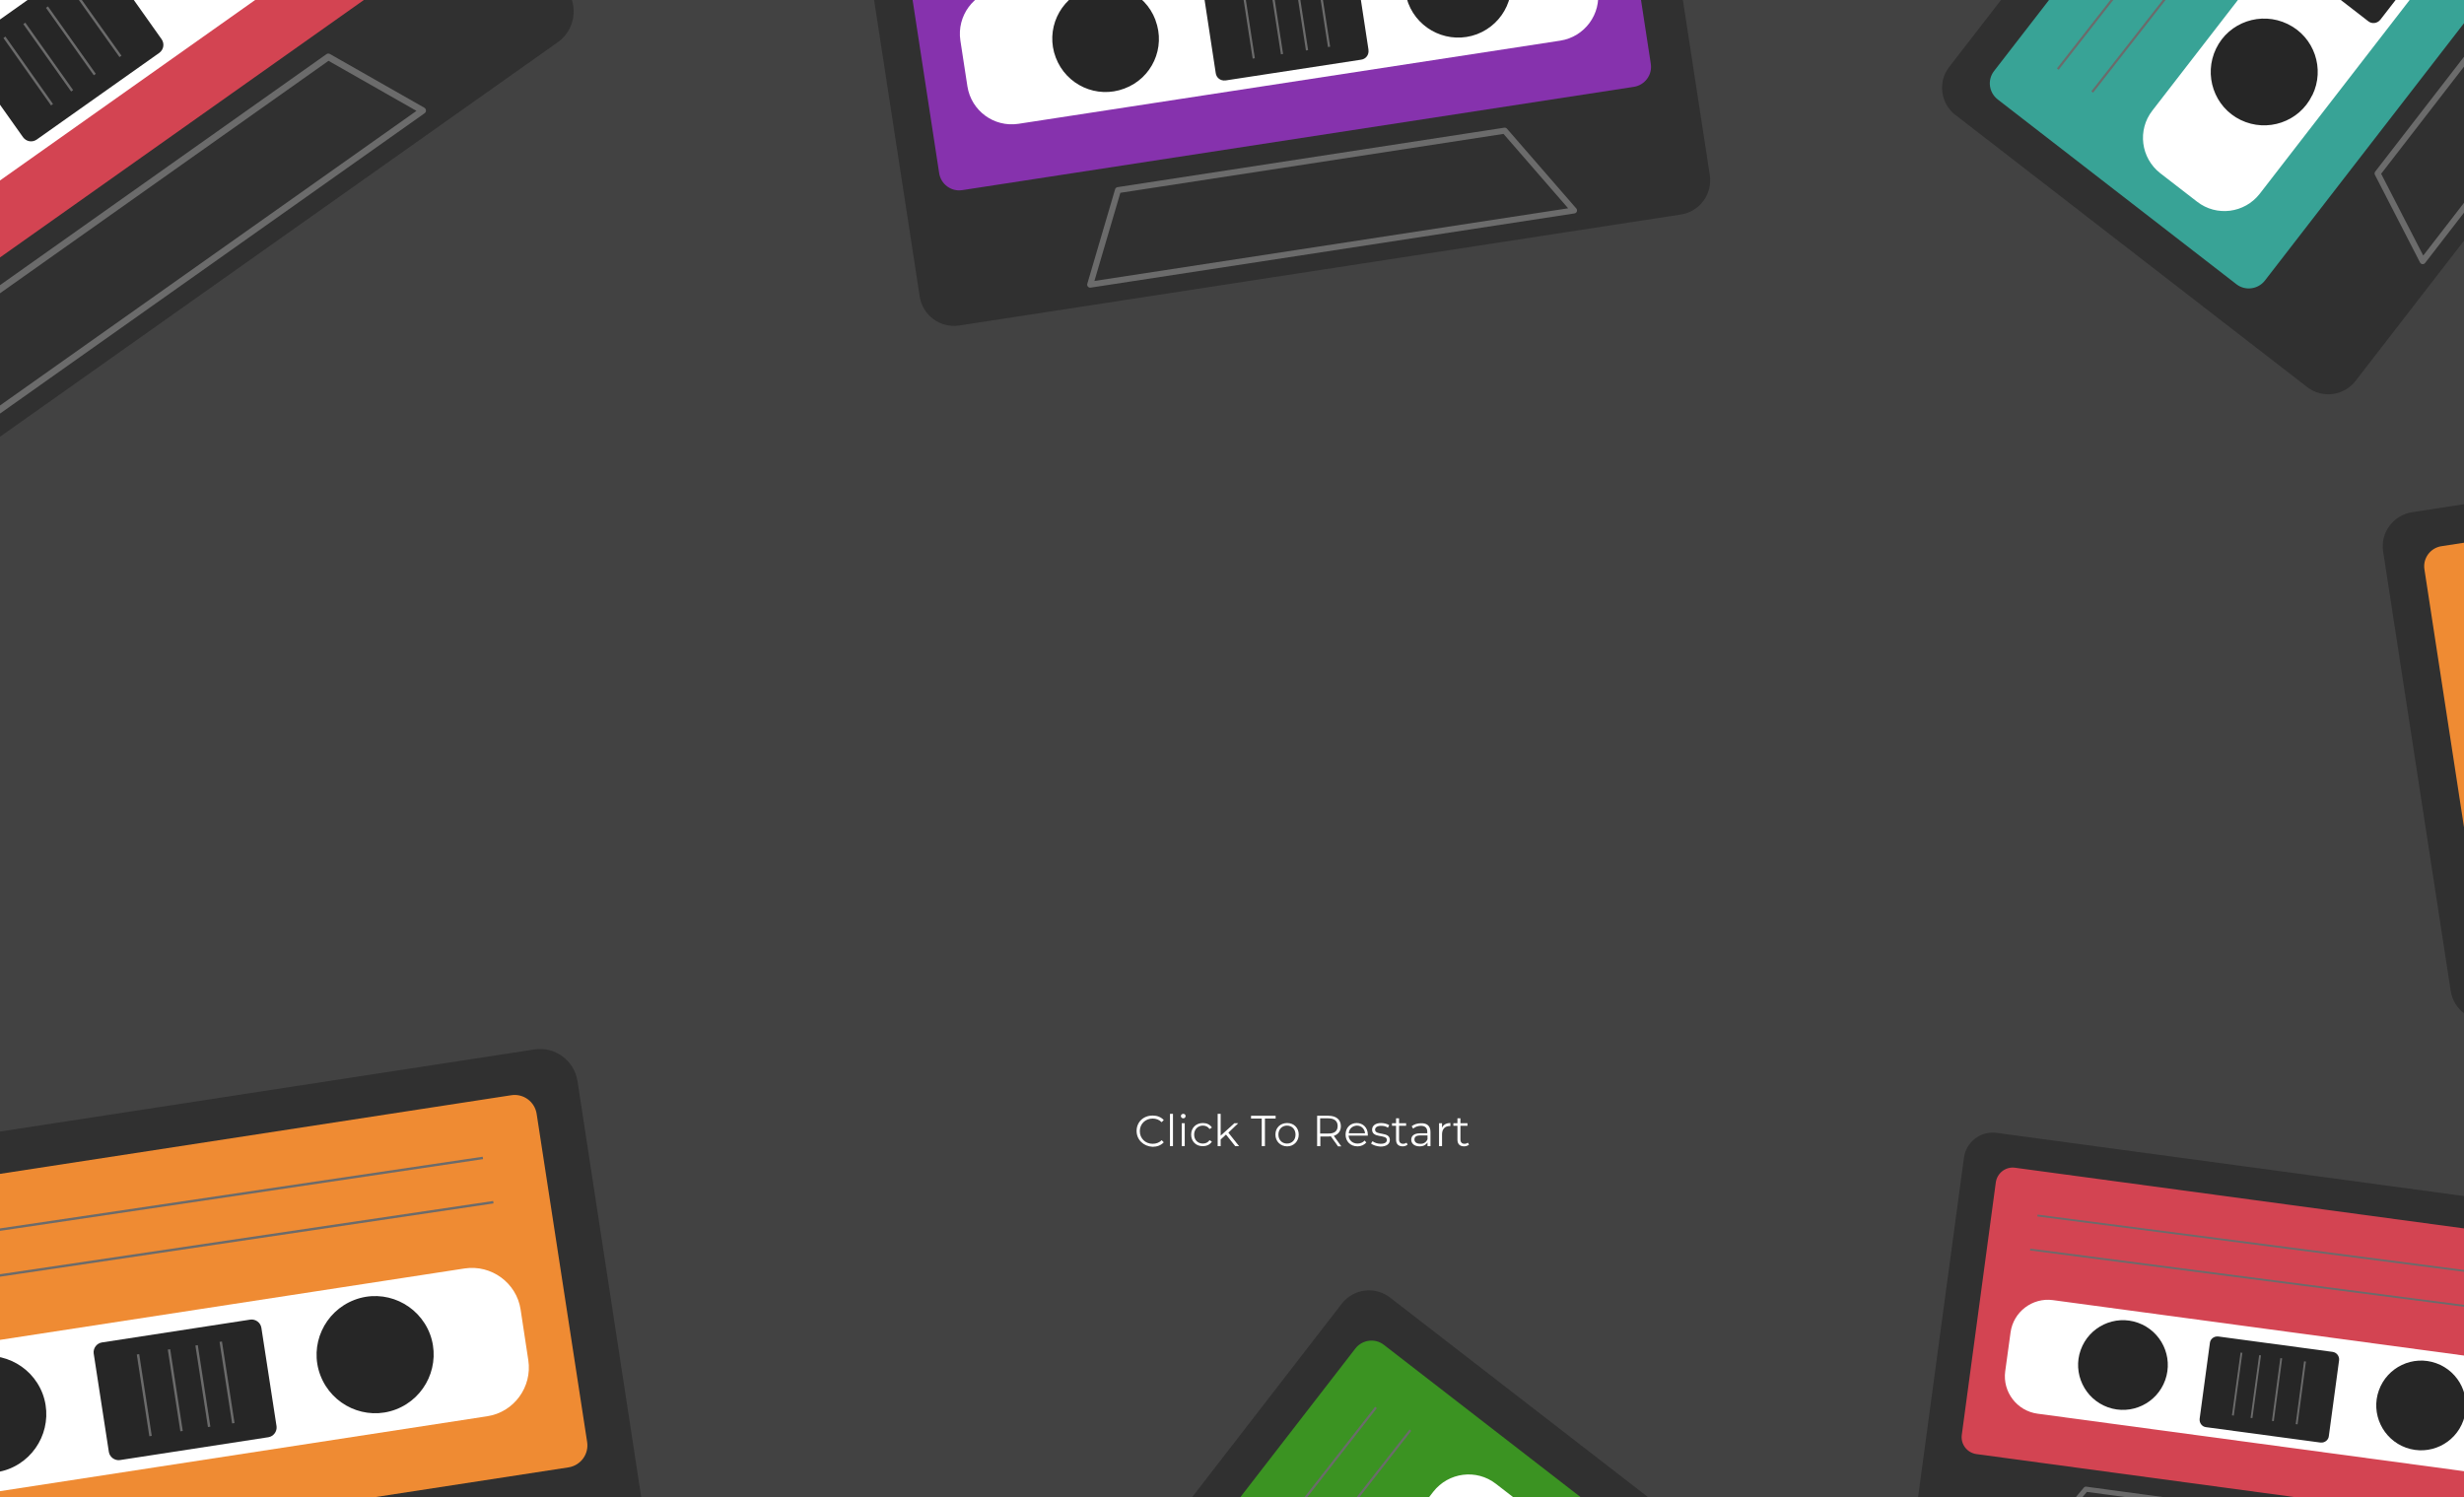 <?xml version="1.0" encoding="utf-8"?>
<!-- Generator: Adobe Illustrator 24.0.1, SVG Export Plug-In . SVG Version: 6.00 Build 0)  -->
<svg version="1.1" id="Layer_1" xmlns="http://www.w3.org/2000/svg" xmlns:xlink="http://www.w3.org/1999/xlink" x="0px" y="0px"
	 viewBox="0 0 1152 700" style="enable-background:new 0 0 1152 700;" xml:space="preserve">
<rect x="0" y="0" width="1152" height="700" fill="#333333" stroke="none"/>
<style type="text/css">
	.st0{fill:#1C1C1C;}
	.st1{fill:#424242;}
	.st2{fill:#303030;}
	.st3{fill:#D34452;}
	.st4{fill:#FFFFFF;}
	.st5{fill:#262626;}
	.st6{fill:none;stroke:#6B6B6B;stroke-width:2.38;stroke-linecap:round;stroke-linejoin:round;}
	.st7{fill:none;stroke:#6B6B6B;stroke-width:0.87;stroke-linecap:square;stroke-linejoin:round;}
	.st8{fill:none;stroke:#6B6B6B;stroke-width:3.1;stroke-linecap:round;stroke-linejoin:round;}
	.st9{fill:none;stroke:#6B6B6B;stroke-width:1.14;stroke-linecap:square;stroke-linejoin:round;}
	.st10{fill:#EF8B33;}
	.st11{fill:#8632AD;}
	.st12{fill:none;stroke:#6B6B6B;stroke-width:2.82;stroke-linecap:round;stroke-linejoin:round;}
	.st13{fill:none;stroke:#6B6B6B;stroke-width:1.03;stroke-linecap:square;stroke-linejoin:round;}
	.st14{fill:#3B9322;}
	.st15{fill:#38A396;}
	.st16{enable-background:new    ;}
</style>
<title>end</title>
<g id="maintext">
	<path class="st0" d="M198.8,221.6l0.5,40.8L149,263l2.2,164.2l-41.3,0.5l-2.2-164.2l-50.5,0.7l-0.5-40.8L198.8,221.6z"/>
	<path class="st0" d="M257.7,220.8l1.1,82l68.5-0.9l-1.1-82l41.1-0.5l2.7,205l-41.1,0.5l-1.1-82.2l-68.5,0.9l1.1,82.2l-41.1,0.5
		l-2.7-205L257.7,220.8z"/>
	<path class="st0" d="M516.3,216.8l0.5,41.1l-82.4,1.1l0.5,41.3l61.8-0.8l0.5,41.1l-61.8,0.8l0.5,41.3l82.4-1.1l0.5,40.9l-123.6,1.6
		l-2.7-205.8L516.3,216.8z"/>
	<path class="st0" d="M734.1,213.9l0.5,41.1l-82.4,1.1l0.5,41.3l61.8-0.8l0.5,41.1l-61.8,0.8l0.5,41.3l82.4-1.1l0.5,40.9L613,421.2
		l-2.7-205.8L734.1,213.9z"/>
	<path class="st0" d="M876.8,325.9L875.3,212l41.3-0.5l2.8,209.7L794.3,305.1l1.5,113.8l-41.2,0.5l-2.8-209.6L876.8,325.9z"/>
	<path class="st0" d="M996.6,210.9c32.2-0.4,57.6,12,75.3,29.1c18.6,18.2,28,42.2,28.4,72.2s-8.4,54.2-26.5,72.7
		c-19.9,20.3-44.7,30.6-74.5,31l-54.6,0.7L942,211.7l54.6-0.7V210.9z M997.1,251.8l-13.4,0.2l1.6,123.1l13.7-0.2
		c37-0.5,60.7-25.3,60.2-62.4C1058.8,275.8,1034,251.3,997.1,251.8L997.1,251.8z"/>
</g>
<rect x="-6.6" y="-12.5" class="st1" width="1162.9" height="722.6"/>
<g id="Cassette">
	<path class="st2" d="M1219,568.3l-285.5-38.6c-7.5-1-14.3,4.2-15.3,11.7l-23.5,173.9c-1,7.5,4.2,14.3,11.7,15.3l285.5,38.6
		c7.5,1,14.3-4.2,15.3-11.7l23.5-173.9C1231.7,576.1,1226.5,569.3,1219,568.3z"/>
	<path class="st3" d="M1207.7,581.9L942.1,546c-4.4-0.6-8.4,2.5-9,6.9c0,0,0,0,0,0l-15.9,118c-0.6,4.4,2.5,8.4,6.9,9c0,0,0,0,0,0
		l265.6,35.9c4.4,0.6,8.4-2.5,9-6.9c0,0,0,0,0,0l15.9-118C1215.1,586.5,1212.1,582.5,1207.7,581.9z"/>
	<path class="st4" d="M1174.1,636.8l-214.3-28.9c-9.6-1.3-18.5,5.5-19.8,15.1c0,0,0,0,0,0l-2.5,18.2c-1.3,9.6,5.5,18.5,15.1,19.8
		c0,0,0,0,0,0l214.3,28.9c9.6,1.3,18.5-5.5,19.8-15.1c0,0,0,0,0,0l2.5-18.2c1.3-9.6-5.3-18.4-14.9-19.8
		C1174.2,636.8,1174.2,636.8,1174.1,636.8z"/>
	<path class="st5" d="M1090.6,632.1l-53.5-7.2c-1.9-0.2-3.7,1.1-3.9,3l-4.8,35.5c-0.2,1.9,1.1,3.7,3,3.9l53.5,7.2
		c1.9,0.2,3.7-1.1,3.9-3l4.8-35.5C1093.8,634.1,1092.5,632.4,1090.6,632.1z"/>
	<path class="st5" d="M985.5,658c10.9,3.9,22.9-1.8,26.8-12.7c3.9-10.9-1.8-22.9-12.7-26.8c-10.9-3.9-22.9,1.8-26.8,12.7
		C968.9,642,974.6,654.1,985.5,658z"/>
	<path class="st5" d="M1124.9,676.9c10.9,3.9,22.9-1.8,26.8-12.7c3.9-10.9-1.8-22.9-12.7-26.8c-10.9-3.9-22.9,1.8-26.8,12.7
		C1108.3,660.9,1114,673,1124.9,676.9z"/>
	<path class="st6" d="M948.5,728.2l26.7-31.9l152.9,20.7l11.6,37.1L948.5,728.2z"/>
	<path class="st7" d="M953,568.4l235.8,30.6"/>
	<path class="st7" d="M949.6,584.3l235.8,30.6"/>
	<path class="st7" d="M1047.9,632.9l-3.9,28.5"/>
	<path class="st7" d="M1056.6,634.1l-3.9,28.5"/>
	<path class="st7" d="M1066.5,635.5l-3.8,28.5"/>
	<path class="st7" d="M1077.6,637l-3.8,28.5"/>
	<path class="st2" d="M108.1-195.7L-198.3,21.1c-8,5.6-9.9,16.7-4.3,24.6c0,0,0,0.1,0.1,0.1l132,186.6c5.6,8,16.7,9.9,24.6,4.3
		c0,0,0.1,0,0.1-0.1L260.7,19.8c8-5.6,9.9-16.7,4.3-24.6c0,0,0-0.1-0.1-0.1l-132-186.6C127.1-199.4,116.1-201.3,108.1-195.7z"/>
	<path class="st3" d="M109.4-172.6L-175.7,29.1c-4.7,3.3-5.8,9.8-2.5,14.5l89.6,126.7c3.3,4.7,9.8,5.8,14.5,2.5L211.1-29
		c4.7-3.3,5.8-9.8,2.5-14.5L124-170.2C120.6-174.9,114.1-175.9,109.4-172.6z"/>
	<path class="st4" d="M126.2-90.5l-230,162.7c-10.4,7.3-12.8,21.6-5.5,32c0,0,0,0,0,0l13.8,19.6c7.3,10.4,21.6,12.8,32,5.5
		c0,0,0,0,0,0l230-162.7c10.4-7.3,12.8-21.6,5.5-32c0,0,0,0,0,0L158.2-85C150.9-95.4,136.6-97.8,126.2-90.5
		C126.2-90.5,126.2-90.5,126.2-90.5z"/>
	<path class="st5" d="M42.3-20.8l-57.4,40.6c-2,1.5-2.5,4.2-1.1,6.3l27,38.1c1.5,2,4.2,2.5,6.3,1.1l57.4-40.6c2-1.5,2.5-4.2,1.1-6.3
		l-27-38.1c-1.4-2-4.1-2.6-6.1-1.2C42.4-20.9,42.4-20.8,42.3-20.8z"/>
	<path class="st8" d="M-7.8,197l-2.9-54.2L153.5,26.6l44.1,25.1L-7.8,197z"/>
	<path class="st9" d="M-145.4,40.6l251.9-180.2"/>
	<path class="st9" d="M-134.4,58.8l251.9-180.2"/>
	<path class="st9" d="M2.4,17.9L24,48.5"/>
	<path class="st9" d="M11.7,11.4L33.4,42"/>
	<path class="st9" d="M22.3,3.8L44,34.4"/>
	<path class="st9" d="M34.3-4.6L56,25.9"/>
	<path class="st2" d="M-136.1,567.9l34.7,225.9c1.5,9.6,10.5,16.3,20.1,14.8c0,0,0.1,0,0.1,0l371-57c9.6-1.5,16.3-10.5,14.8-20.1
		c0,0,0-0.1,0-0.1L270,505.5c-1.5-9.6-10.5-16.3-20.1-14.8c0,0-0.1,0-0.1,0l-371,57C-130.9,549.2-137.5,558.2-136.1,567.9z"/>
	<path class="st10" d="M-114.9,577.1l23.6,153.4c0.9,5.7,6.2,9.6,11.9,8.7c0,0,0,0,0,0l345.2-53.1c5.7-0.9,9.6-6.2,8.7-11.9
		c0,0,0,0,0,0l-23.6-153.4c-0.9-5.7-6.2-9.6-11.9-8.7c0,0,0,0,0,0l-345.2,53.1C-111.8,566.1-115.7,571.4-114.9,577.1z"/>
	<path class="st4" d="M-80.4,662.1l3.6,23.7c1.9,12.5,13.7,21.1,26.2,19.2l278.4-42.8c12.5-1.9,21.1-13.7,19.2-26.2l-3.6-23.7
		c-1.9-12.5-13.7-21.1-26.2-19.2l-278.4,42.8C-73.7,637.9-82.3,649.6-80.4,662.1z"/>
	<path class="st5" d="M43.8,632.8l7.1,46.1c0.4,2.4,2.7,4.1,5.1,3.8l69.5-10.7c2.4-0.4,4.1-2.7,3.8-5.1l-7.1-46.1
		c-0.4-2.4-2.7-4.1-5.1-3.8l-69.5,10.7C45.2,628.1,43.5,630.4,43.8,632.8z"/>
	<path class="st5" d="M201,623.7c-5.4-14.1-21.2-21.3-35.3-15.9s-21.3,21.2-15.9,35.3c5.4,14.1,21.2,21.3,35.3,15.9c0,0,0,0,0,0
		C199.2,653.6,206.3,637.8,201,623.7z"/>
	<path class="st5" d="M19.9,651.6c-5.4-14.1-21.2-21.2-35.3-15.9c-14.1,5.4-21.2,21.2-15.9,35.3c5.4,14.1,21.2,21.2,35.3,15.9
		C18.1,681.5,25.2,665.7,19.9,651.6z"/>
	<path class="st9" d="M-81.2,587l306.4-45.5"/>
	<path class="st9" d="M-76.3,607.7l306.4-45.5"/>
	<path class="st9" d="M109,664.9l-5.7-37"/>
	<path class="st9" d="M97.7,666.6l-5.7-37"/>
	<path class="st9" d="M84.8,668.6l-5.7-37.1"/>
	<path class="st9" d="M70.3,670.9l-5.7-37.1"/>
	<path class="st2" d="M1114.2,257.9l31.6,205.5c1.4,8.8,9.6,14.8,18.4,13.5l337.5-51.9c8.8-1.4,14.8-9.6,13.5-18.4l-31.6-205.5
		c-1.4-8.8-9.6-14.8-18.4-13.5l-337.5,51.9C1118.9,240.9,1112.8,249.1,1114.2,257.9z"/>
	<path class="st10" d="M1133.5,266.2l21.4,139.5c0.8,5.1,5.6,8.7,10.7,7.9c0,0,0.1,0,0.1,0l314-48.3c5.1-0.8,8.7-5.6,7.9-10.7
		c0,0,0-0.1,0-0.1L1466.2,215c-0.8-5.1-5.6-8.7-10.7-7.9c0,0-0.1,0-0.1,0l-314,48.3C1136.3,256.2,1132.7,261,1133.5,266.2
		C1133.5,266.1,1133.5,266.2,1133.5,266.2z"/>
	<path class="st2" d="M398.4-66.8L430,138.7c1.4,8.8,9.6,14.8,18.4,13.5l337.5-51.9c8.8-1.4,14.8-9.6,13.5-18.4l-31.6-205.5
		c-1.4-8.8-9.6-14.8-18.4-13.5L411.9-85.2C403.1-83.9,397.1-75.7,398.4-66.8C398.4-66.9,398.4-66.8,398.4-66.8z"/>
	<path class="st11" d="M417.7-58.5L439.1,81c0.8,5.1,5.6,8.7,10.7,7.9c0,0,0.1,0,0.1,0l314-48.3c5.1-0.8,8.7-5.6,7.9-10.7
		c0,0,0-0.1,0-0.1l-21.4-139.5c-0.8-5.1-5.6-8.7-10.7-7.9c0,0-0.1,0-0.1,0l-314,48.3C420.5-68.5,416.9-63.7,417.7-58.5
		C417.7-58.6,417.7-58.5,417.7-58.5z"/>
	<path class="st4" d="M449,18.9l3.3,21.5c1.8,11.4,12.4,19.2,23.8,17.5L729.5,19c11.4-1.8,19.2-12.4,17.5-23.8l-3.3-21.5
		c-1.8-11.4-12.4-19.2-23.8-17.5L466.5-5C455.1-3.2,447.3,7.5,449,18.9z"/>
	<path class="st5" d="M562-7.8l6.4,42c0.3,2.2,2.3,3.7,4.5,3.4c0.1,0,0.1,0,0.2,0l63.3-9.7c2.2-0.3,3.7-2.3,3.4-4.5
		c0-0.1,0-0.1,0-0.2l-6.4-42c-0.3-2.2-2.3-3.7-4.5-3.4c-0.1,0-0.1,0-0.2,0l-63.3,9.7C563.2-12.1,561.7-10,562-7.8z"/>
	<path class="st5" d="M705-16.1c-4.9-12.8-19.2-19.3-32.1-14.5c-12.8,4.9-19.3,19.2-14.5,32.1c4.9,12.8,19.2,19.3,32.1,14.5
		C703.4,11.1,709.9-3.2,705-16.1C705-16.1,705-16.1,705-16.1z"/>
	<path class="st5" d="M540.2,9.3C535.3-3.6,521-10.1,508.1-5.2c-12.9,4.9-19.4,19.2-14.5,32.1s19.2,19.4,32.1,14.5c0,0,0,0,0,0
		c12.9-4.8,19.4-19.1,14.5-32C540.2,9.4,540.2,9.3,540.2,9.3z"/>
	<path class="st12" d="M509.7,133.1l13-44.2l180.8-27.8l32.4,37.3L509.7,133.1z"/>
	<path class="st13" d="M621.3,21.4l-5.2-33.7"/>
	<path class="st13" d="M611,23l-5.2-33.7"/>
	<path class="st13" d="M599.3,24.8l-5.2-33.7"/>
	<path class="st13" d="M586.1,26.8l-5.2-33.7"/>
	<path class="st2" d="M421.3,902.3l164.4,127.2c7,5.4,17.1,4.2,22.6-2.9c0,0,0,0,0,0l208.9-270.1c5.4-7,4.2-17.1-2.9-22.6
		c0,0,0,0,0,0L649.9,606.7c-7-5.4-17.1-4.2-22.6,2.9c0,0,0,0,0,0L418.4,879.7c-5.5,7-4.2,17,2.7,22.5
		C421.2,902.2,421.2,902.3,421.3,902.3z"/>
	<path class="st14" d="M441,895.1l111.6,86.4c4.1,3.2,10.1,2.4,13.3-1.7l194.4-251.3c3.2-4.1,2.4-10.1-1.7-13.3L647,628.8
		c-4.1-3.2-10.1-2.4-13.3,1.7L439.3,881.8C436.1,885.9,436.8,891.8,441,895.1C441,895.1,441,895.1,441,895.1z"/>
	<path class="st4" d="M517,929.5l17.2,13.3c9.1,7.1,22.2,5.4,29.3-3.7c0,0,0,0,0,0l156.8-202.7c7.1-9.1,5.4-22.2-3.7-29.3
		c0,0,0,0,0,0l-17.2-13.3c-9.1-7.1-22.2-5.4-29.3,3.7c0,0,0,0,0,0L513.3,900.2C506.2,909.3,507.9,922.4,517,929.5
		C517,929.5,517,929.5,517,929.5z"/>
	<path class="st13" d="M469.4,880.5l173.6-222"/>
	<path class="st13" d="M485.5,891.1l173.6-222"/>
	<path class="st2" d="M914.3,53.8L1078.7,181c7,5.4,17.1,4.2,22.6-2.9c0,0,0,0,0,0L1310.2-92c5.4-7,4.2-17.1-2.9-22.6c0,0,0,0,0,0
		l-164.4-127.2c-7-5.4-17.1-4.2-22.6,2.9c0,0,0,0,0,0L911.4,31.2c-5.5,7-4.2,17,2.7,22.5C914.2,53.7,914.2,53.8,914.3,53.8z"/>
	<path class="st15" d="M934,46.5l111.6,86.4c4.1,3.2,10.1,2.4,13.3-1.7l194.4-251.3c3.2-4.1,2.4-10.1-1.7-13.3L1140-219.8
		c-4.1-3.2-10.1-2.4-13.3,1.7L932.3,33.2C929.1,37.3,929.8,43.2,934,46.5C933.9,46.5,934,46.5,934,46.5z"/>
	<path class="st4" d="M1010,81l17.2,13.3c9.1,7.1,22.2,5.4,29.3-3.7c0,0,0,0,0,0l156.8-202.7c7.1-9.1,5.4-22.2-3.7-29.3c0,0,0,0,0,0
		l-17.2-13.3c-9.1-7.1-22.2-5.4-29.3,3.7c0,0,0,0,0,0L1006.3,51.7C999.2,60.8,1000.9,73.9,1010,81C1010,81,1010,81,1010,81z"/>
	<path class="st5" d="M1073.6-16.1l33.6,26c1.7,1.4,4.2,1.1,5.6-0.6c0,0,0.1-0.1,0.1-0.1l39.2-50.6c1.4-1.7,1.1-4.2-0.6-5.6
		c0,0-0.1-0.1-0.1-0.1l-33.6-26c-1.7-1.4-4.2-1.1-5.6,0.6c0,0-0.1,0.1-0.1,0.1l-39.2,50.6C1071.5-20.1,1071.8-17.6,1073.6-16.1
		C1073.5-16.1,1073.6-16.1,1073.6-16.1z"/>
	<path class="st5" d="M1069.5,11.2c-12.4-6-27.4-0.9-33.4,11.5s-0.9,27.4,11.5,33.4S1075,57,1081,44.6c0,0,0-0.1,0.1-0.1
		c6-12.3,0.9-27.2-11.4-33.2C1069.6,11.3,1069.6,11.2,1069.5,11.2z"/>
	<path class="st12" d="M1132.7,122.1l-21.1-41l111.9-144.7l49.1,4.7L1132.7,122.1z"/>
	<path class="st13" d="M962.4,31.9L1136-190"/>
	<path class="st13" d="M978.5,42.6l173.6-222"/>
</g>
<g class="st16">
	<path class="st4" d="M531.4,528.8c0-4.2,3.2-7.2,7.5-7.2c2.1,0,3.9,0.7,5.2,2.1l-1,1c-1.2-1.2-2.6-1.7-4.2-1.7c-3.4,0-6,2.5-6,5.9
		s2.6,5.9,6,5.9c1.6,0,3.1-0.5,4.2-1.7l1,1c-1.3,1.4-3.1,2.1-5.2,2.1C534.6,536,531.4,532.9,531.4,528.8z"/>
	<path class="st4" d="M547,520.8h1.4v15.1H547V520.8z"/>
	<path class="st4" d="M552.1,521.8c0-0.5,0.5-1,1.1-1s1.1,0.4,1.1,1c0,0.6-0.4,1.1-1.1,1.1C552.6,522.9,552.1,522.4,552.1,521.8z
		 M552.5,525.2h1.4v10.7h-1.4V525.2z"/>
</g>
<g class="st16">
	<path class="st4" d="M556.9,530.5c0-3.2,2.3-5.4,5.5-5.4c1.8,0,3.3,0.7,4.2,2.1l-1.1,0.7c-0.7-1.1-1.9-1.6-3.1-1.6
		c-2.3,0-4.1,1.7-4.1,4.2c0,2.5,1.7,4.2,4.1,4.2c1.2,0,2.4-0.5,3.1-1.6l1.1,0.7c-0.9,1.4-2.4,2.1-4.2,2.1
		C559.2,536,556.9,533.7,556.9,530.5z"/>
</g>
<g class="st16">
	<path class="st4" d="M573.2,530.5l-2.5,2.3v3.1h-1.4v-15.1h1.4V531l6.4-5.8h1.8l-4.6,4.4l5,6.3h-1.8L573.2,530.5z"/>
</g>
<g class="st16">
	<path class="st4" d="M589.9,523h-5v-1.3h11.5v1.3h-5v12.9h-1.5V523z"/>
</g>
<g class="st16">
	<path class="st4" d="M596.3,530.5c0-3.2,2.3-5.4,5.5-5.4s5.4,2.3,5.4,5.4s-2.3,5.5-5.4,5.5S596.3,533.7,596.3,530.5z M605.7,530.5
		c0-2.5-1.7-4.2-4-4.2c-2.3,0-4,1.7-4,4.2s1.7,4.2,4,4.2C604,534.7,605.7,533.1,605.7,530.5z"/>
	<path class="st4" d="M625.5,535.9l-3.3-4.6c-0.4,0-0.7,0.1-1.1,0.1h-3.8v4.5h-1.5v-14.2h5.3c3.6,0,5.8,1.8,5.8,4.9
		c0,2.2-1.2,3.8-3.3,4.5l3.5,4.9H625.5z M625.4,526.5c0-2.3-1.5-3.6-4.4-3.6h-3.8v7.1h3.8C623.9,530.1,625.4,528.8,625.4,526.5z"/>
	<path class="st4" d="M639.5,531h-9c0.2,2.2,1.9,3.7,4.2,3.7c1.3,0,2.5-0.5,3.3-1.4l0.8,0.9c-1,1.1-2.4,1.8-4.1,1.8
		c-3.3,0-5.6-2.3-5.6-5.5s2.2-5.4,5.2-5.4s5.2,2.2,5.2,5.4C639.5,530.7,639.5,530.8,639.5,531z M630.6,529.9h7.6
		c-0.2-2.1-1.7-3.6-3.8-3.6C632.3,526.4,630.7,527.8,630.6,529.9z"/>
	<path class="st4" d="M641,534.7l0.7-1.1c0.9,0.7,2.3,1.2,3.8,1.2c2,0,2.9-0.7,2.9-1.8c0-2.8-6.9-0.6-6.9-4.8c0-1.8,1.5-3.1,4.2-3.1
		c1.4,0,2.9,0.4,3.8,1l-0.6,1.2c-0.9-0.7-2.1-0.9-3.2-0.9c-1.9,0-2.8,0.8-2.8,1.8c0,2.9,6.9,0.7,6.9,4.8c0,1.9-1.6,3.1-4.4,3.1
		C643.6,536,641.9,535.4,641,534.7z"/>
	<path class="st4" d="M658.1,535.2c-0.6,0.5-1.4,0.8-2.3,0.8c-2,0-3.1-1.1-3.1-3.1v-6.5h-1.9v-1.2h1.9v-2.3h1.4v2.3h3.3v1.2h-3.3
		v6.4c0,1.3,0.7,2,1.9,2c0.6,0,1.2-0.2,1.6-0.5L658.1,535.2z"/>
	<path class="st4" d="M668.8,529.3v6.6h-1.4v-1.7c-0.7,1.1-1.9,1.8-3.7,1.8c-2.4,0-3.9-1.3-3.9-3.1c0-1.6,1.1-3,4.1-3h3.4v-0.7
		c0-1.8-1-2.8-3-2.8c-1.4,0-2.7,0.5-3.6,1.3l-0.7-1.1c1.1-0.9,2.7-1.4,4.4-1.4C667.2,525.1,668.8,526.5,668.8,529.3z M667.4,532.7
		v-1.8H664c-2.1,0-2.7,0.8-2.7,1.9c0,1.2,1,2,2.7,2C665.6,534.9,666.8,534.1,667.4,532.7z"/>
</g>
<g class="st16">
	<path class="st4" d="M678.1,525.1v1.4c-0.1,0-0.2,0-0.3,0c-2.2,0-3.6,1.4-3.6,3.9v5.5h-1.4v-10.7h1.4v2.1
		C674.8,525.9,676.1,525.1,678.1,525.1z"/>
</g>
<g class="st16">
	<path class="st4" d="M686.8,535.2c-0.6,0.5-1.4,0.8-2.3,0.8c-2,0-3.1-1.1-3.1-3.1v-6.5h-1.9v-1.2h1.9v-2.3h1.4v2.3h3.3v1.2h-3.3
		v6.4c0,1.3,0.7,2,1.9,2c0.6,0,1.2-0.2,1.6-0.5L686.8,535.2z"/>
</g>
</svg>
